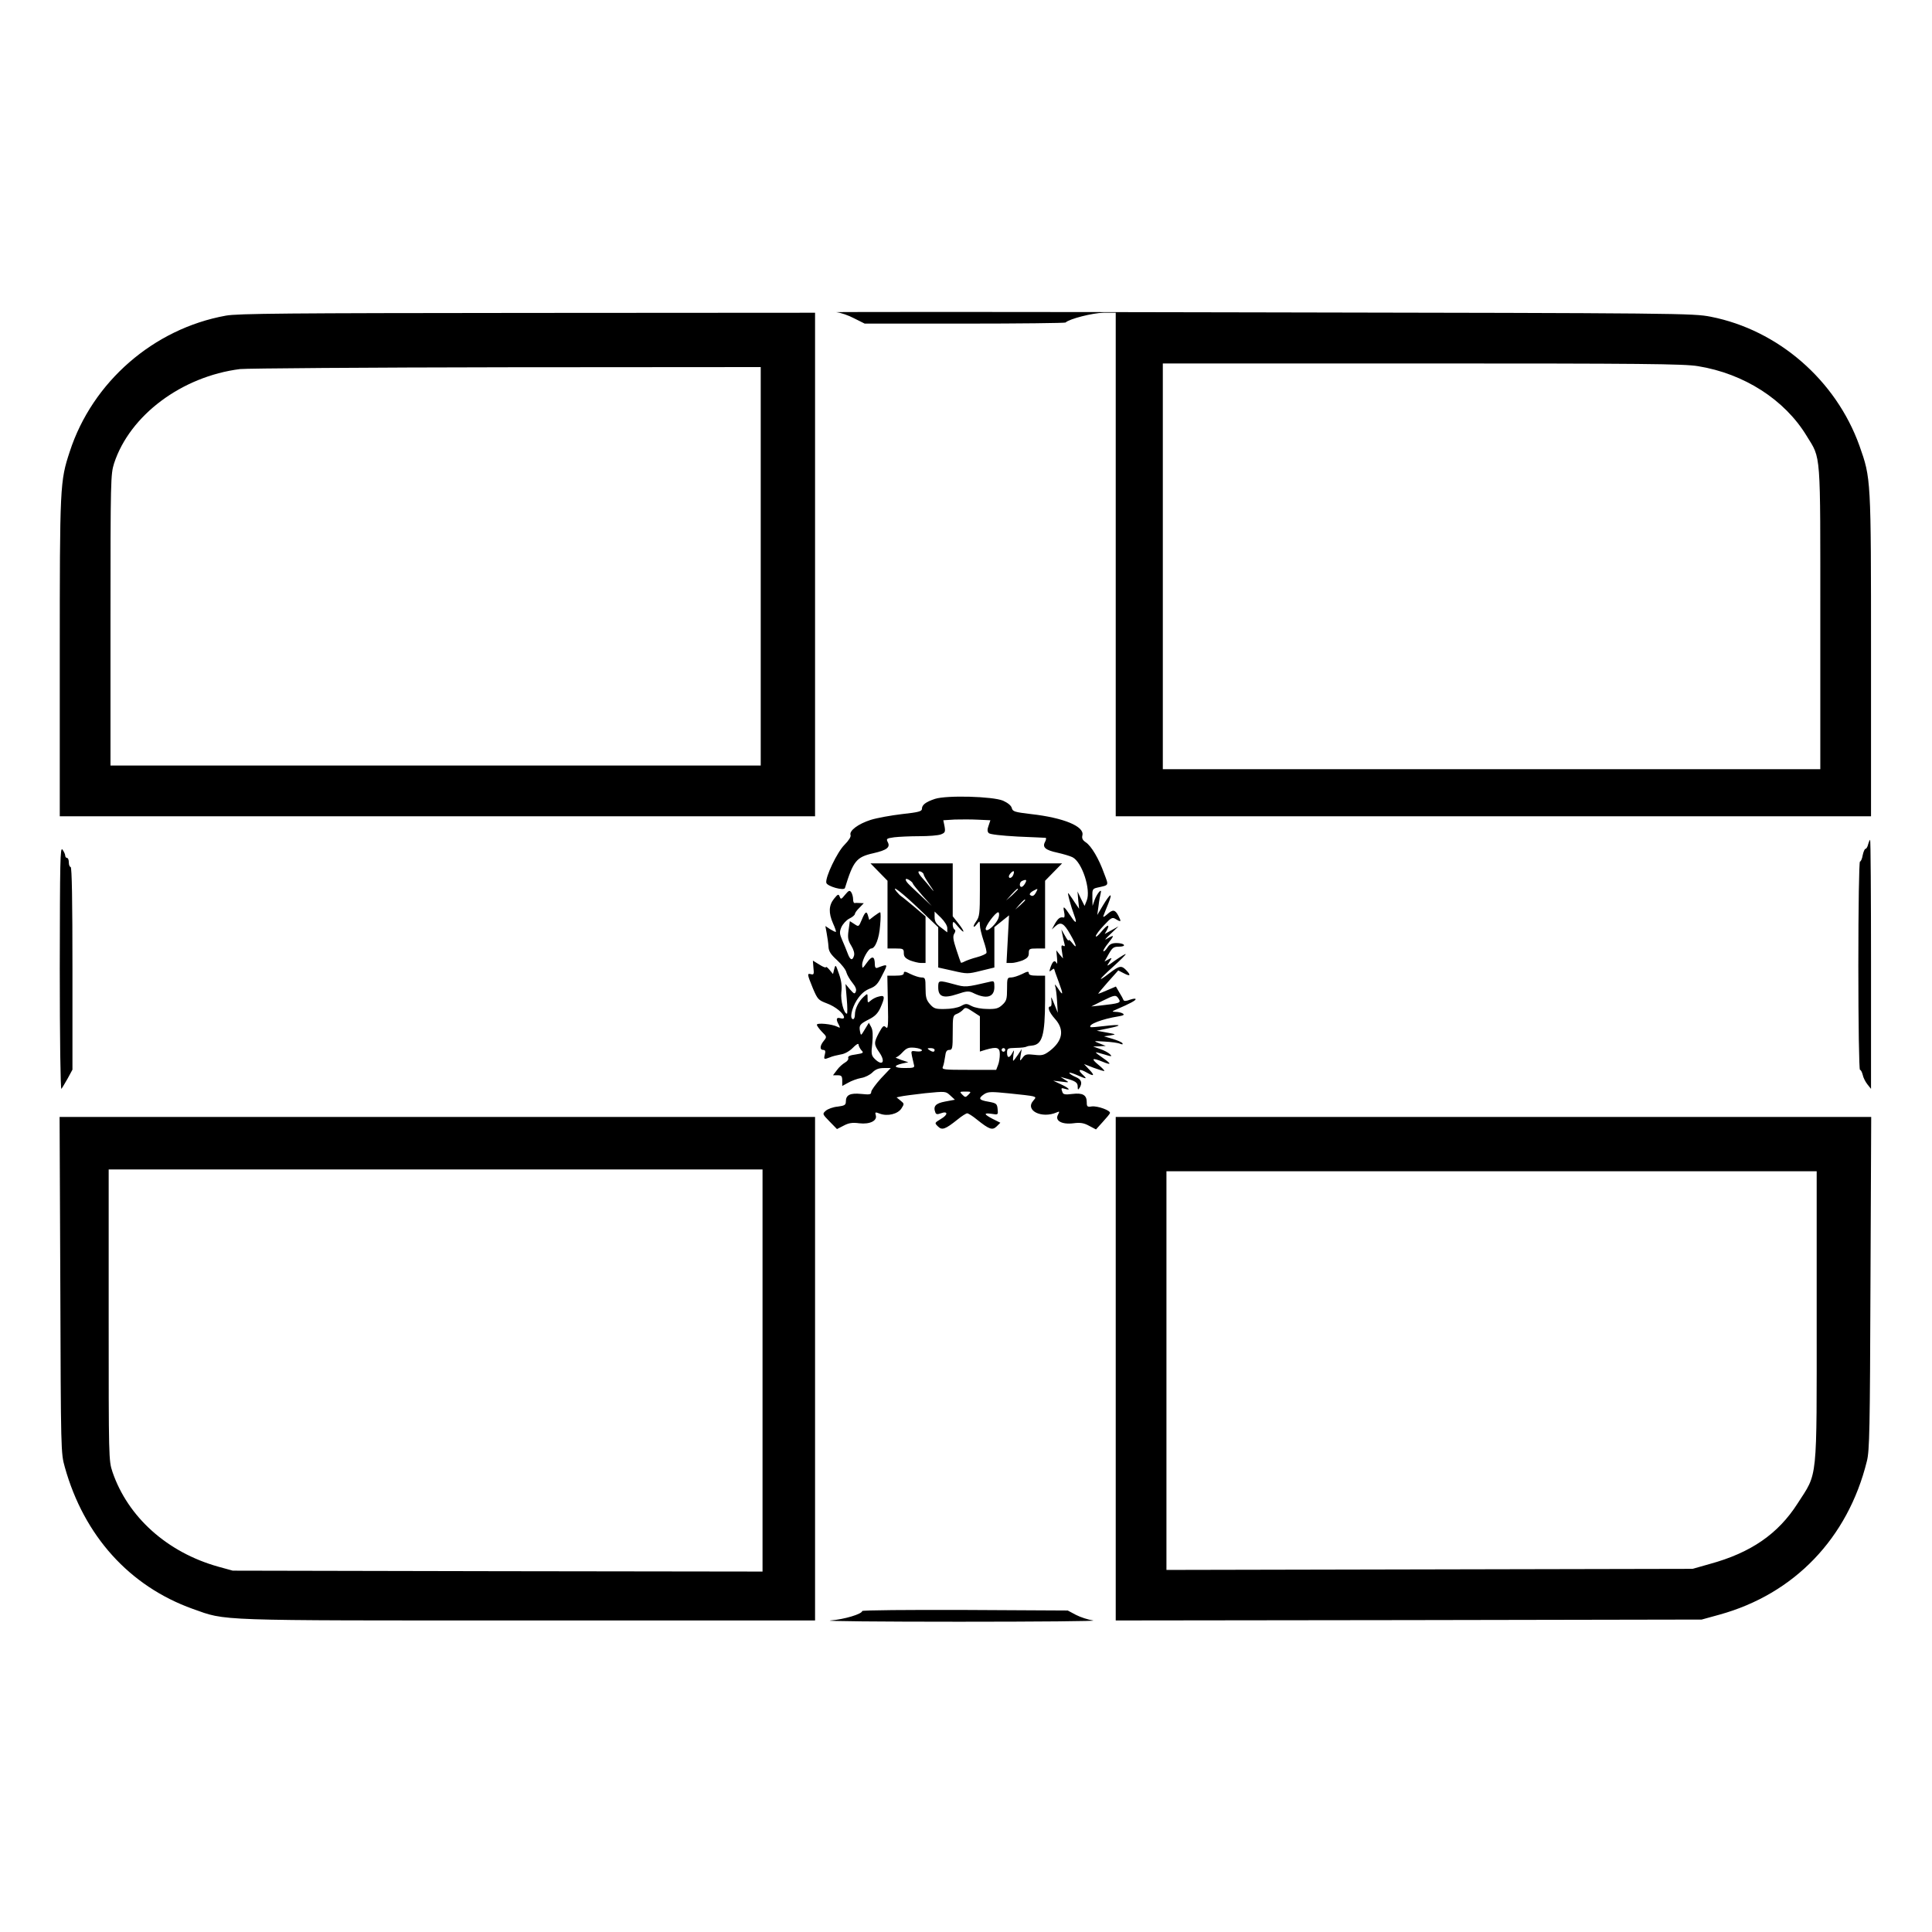 <?xml version="1.0" standalone="no"?>
<!DOCTYPE svg PUBLIC "-//W3C//DTD SVG 20010904//EN"
 "http://www.w3.org/TR/2001/REC-SVG-20010904/DTD/svg10.dtd">
<svg version="1.0" xmlns="http://www.w3.org/2000/svg"
 width="2048pt" height="2048pt" viewBox="0 0 2048 2048"
 preserveAspectRatio="xMidYMid meet">
<g transform="translate(0,2048) scale(0.192,-0.192)"
fill="#000000" stroke="none">
<path d="M4617 8943 c23 -2 67 -17 99 -34 l58 -29 551 0 c303 0 554 3 558 6
20 20 149 53 210 54 l67 0 0 -1390 0 -1390 2085 0 2085 0 0 889 c0 983 0 975
-64 1157 -130 362 -449 639 -821 712 -97 19 -163 20 -2485 24 -1312 3 -2366 3
-2343 1z m4758 -298 c254 -41 478 -185 599 -384 81 -132 76 -71 76 -1008 l0
-833 -1815 0 -1815 0 0 1120 0 1120 1433 0 c1208 0 1446 -2 1522 -15z M1247
8924 c-399 -72 -737 -366 -862 -751 -54 -164 -55 -186 -55 -1135 l0 -878 2085
0 2085 0 0 1390 0 1390 -1587 -1 c-1324 -1 -1601 -3 -1666 -15z m2953 -1384
l0 -1100 -1795 0 -1795 0 0 803 c0 782 1 805 20 866 87 265 373 479 695 520
39 4 701 9 1473 10 l1402 1 0 -1100z M5162 6256 c-51 -17 -72 -33 -72 -55 0
-14 -19 -19 -110 -29 -60 -7 -138 -21 -173 -32 -69 -22 -120 -60 -111 -84 3
-9 -10 -30 -34 -54 -40 -40 -106 -178 -100 -209 4 -20 98 -46 103 -29 46 149
63 171 157 192 75 17 95 33 79 62 -9 18 -6 20 36 26 25 3 88 6 139 6 51 0 104
4 119 10 23 9 25 14 20 44 l-7 34 64 4 c34 1 93 1 130 -1 l66 -3 -10 -30 c-8
-21 -7 -33 1 -41 7 -7 69 -14 159 -19 81 -3 151 -7 155 -7 4 -1 3 -10 -3 -22
-17 -30 2 -46 68 -60 31 -7 69 -18 83 -25 53 -26 103 -180 79 -239 l-12 -30
-20 40 -19 40 4 -48 5 -48 -26 38 c-13 21 -29 42 -33 48 -9 9 13 -71 32 -122
17 -45 9 -48 -17 -8 -40 60 -47 65 -39 27 4 -18 3 -32 -2 -31 -20 4 -30 -3
-48 -33 l-18 -33 21 19 c29 25 46 16 81 -46 35 -60 40 -86 11 -48 -11 14 -20
21 -20 15 -1 -5 -10 6 -20 25 l-20 35 6 -30 c3 -16 8 -38 11 -49 4 -13 1 -16
-7 -11 -10 6 -12 -1 -7 -31 l6 -39 -19 22 -18 23 4 -43 c2 -23 1 -36 -2 -29
-10 20 -21 14 -33 -19 -9 -27 -9 -30 4 -19 8 7 15 10 15 7 0 -2 11 -34 25 -71
27 -73 26 -83 -6 -33 -12 17 -18 23 -14 12 4 -11 9 -49 11 -85 l4 -65 -20 50
c-16 40 -19 44 -15 18 2 -18 0 -33 -5 -33 -20 0 -9 -31 25 -69 53 -59 43 -121
-30 -177 -31 -23 -42 -26 -84 -21 -43 5 -51 3 -65 -16 -16 -21 -16 -21 -11 13
l6 35 -21 -32 c-12 -18 -24 -33 -26 -33 -2 0 -1 15 1 33 5 29 5 30 -6 10 -16
-30 -29 -29 -29 2 0 23 4 25 43 26 40 1 56 3 67 8 3 2 15 4 28 5 57 6 71 57
72 249 l0 137 -45 0 c-32 0 -45 4 -45 14 0 11 -8 10 -37 -5 -21 -10 -48 -19
-60 -19 -22 0 -23 -4 -23 -63 0 -55 -3 -67 -26 -88 -21 -20 -36 -24 -82 -23
-32 0 -70 7 -87 16 -28 15 -33 15 -60 0 -17 -9 -55 -16 -88 -16 -52 -1 -61 2
-83 27 -20 23 -24 39 -24 88 0 55 -2 59 -23 59 -12 0 -39 9 -60 19 -29 15 -37
16 -37 5 0 -10 -13 -14 -46 -14 l-45 0 3 -150 c3 -128 1 -147 -11 -135 -12 12
-17 8 -38 -30 -29 -55 -29 -64 2 -109 36 -52 17 -78 -26 -35 -18 18 -20 28
-13 86 4 45 3 72 -6 89 l-13 24 -22 -36 c-22 -37 -22 -37 -27 -11 -6 33 -1 40
50 66 32 16 49 33 63 64 26 59 25 71 -8 62 -16 -3 -36 -14 -45 -22 -17 -15
-18 -14 -18 12 0 28 0 28 -21 9 -28 -25 -49 -67 -49 -99 0 -14 -4 -25 -10 -25
-20 0 -9 58 20 104 22 34 42 52 71 64 34 13 46 26 70 75 33 64 33 63 -28 40
-8 -3 -13 4 -13 18 0 48 -15 51 -43 12 -25 -35 -27 -36 -27 -13 0 28 34 90 50
90 22 0 44 55 49 126 4 41 4 74 0 74 -3 0 -18 -10 -33 -21 l-27 -21 -6 21 c-8
30 -16 26 -35 -20 -17 -40 -17 -40 -41 -24 l-25 16 -7 -50 c-6 -42 -3 -57 15
-86 13 -21 19 -42 15 -55 -9 -29 -21 -25 -35 13 -6 17 -20 50 -30 73 -15 35
-16 44 -5 71 8 18 27 39 44 48 17 8 31 20 31 26 0 5 11 21 25 34 l24 25 -22 1
c-12 1 -25 1 -29 0 -5 0 -8 9 -8 21 0 13 -5 30 -10 38 -9 13 -14 11 -34 -13
-21 -26 -24 -27 -30 -11 -6 16 -10 15 -31 -11 -30 -37 -31 -79 -6 -136 11 -24
18 -45 16 -47 -2 -2 -16 5 -31 14 l-27 18 7 -39 c4 -22 9 -55 10 -74 1 -26 12
-43 47 -75 25 -23 49 -53 52 -68 4 -14 19 -40 33 -57 17 -21 24 -37 19 -49 -6
-15 -10 -13 -32 12 l-25 30 7 -82 c4 -45 4 -82 1 -82 -17 0 -36 73 -31 118 4
33 1 63 -13 102 -18 52 -19 53 -26 27 l-7 -28 -19 23 c-11 13 -19 19 -20 15 0
-5 -16 1 -36 14 l-36 22 3 -40 c4 -34 2 -39 -13 -35 -23 6 -22 1 10 -78 26
-61 30 -65 77 -83 47 -17 95 -56 95 -78 0 -6 -9 -7 -20 -4 -23 7 -26 -6 -9
-36 9 -18 8 -19 -8 -11 -29 15 -113 23 -113 11 0 -6 13 -23 28 -39 27 -27 28
-28 10 -50 -22 -27 -23 -50 -3 -50 11 0 14 -7 9 -25 -7 -28 -5 -29 28 -16 13
6 39 12 60 16 22 3 48 18 67 37 17 18 31 26 31 18 0 -7 7 -21 15 -31 15 -15
13 -17 -30 -24 -32 -4 -45 -10 -42 -19 3 -8 -5 -19 -18 -26 -12 -7 -33 -25
-44 -41 l-22 -29 26 0 c21 0 25 -5 25 -30 l0 -29 33 18 c17 10 49 22 71 26 21
3 49 17 63 31 17 17 35 24 63 24 l38 0 -54 -57 c-29 -32 -54 -66 -54 -75 0
-14 -8 -16 -55 -11 -61 6 -85 -5 -85 -42 0 -19 -7 -23 -45 -28 -25 -2 -55 -13
-66 -23 -19 -17 -19 -18 21 -59 l41 -42 37 19 c28 15 48 18 86 13 58 -7 101
14 91 45 -5 17 -3 18 23 8 42 -16 99 -2 119 29 16 25 16 26 -5 43 l-22 18 23
5 c12 3 73 11 135 18 113 11 113 11 138 -12 l26 -24 -54 -10 c-53 -10 -67 -26
-54 -60 4 -11 11 -12 30 -5 41 15 41 -8 1 -31 -36 -22 -36 -22 -17 -41 23 -23
40 -17 109 38 23 19 47 34 53 34 6 0 30 -15 53 -34 70 -56 86 -61 110 -38 l20
20 -42 21 c-50 26 -52 35 -5 28 35 -6 35 -5 32 26 -3 30 -7 33 -50 41 -54 9
-59 18 -24 42 22 14 39 14 138 4 62 -6 121 -13 131 -16 17 -5 17 -7 2 -24 -48
-54 46 -101 129 -65 16 7 17 6 7 -13 -18 -33 22 -55 85 -47 38 5 58 2 87 -14
l38 -20 37 41 c20 22 39 44 40 49 6 14 -68 41 -100 37 -25 -4 -28 -1 -28 23 0
40 -22 53 -79 46 -39 -5 -51 -3 -55 9 -9 24 -8 26 14 19 36 -11 21 5 -22 25
l-43 20 45 -5 c44 -6 45 -5 20 10 l-25 16 25 -7 c57 -15 70 -24 70 -46 0 -19
2 -20 10 -8 17 27 11 47 -20 60 -17 7 -33 17 -36 22 -3 5 11 2 33 -7 64 -28
69 -28 40 -1 -30 28 -17 34 23 11 40 -23 46 -17 14 16 l-29 31 54 -21 c30 -11
56 -19 58 -17 2 2 -13 18 -34 35 -41 34 -33 39 24 16 50 -21 51 -13 3 20 -22
15 -40 29 -40 31 0 2 21 -3 47 -11 41 -13 45 -12 31 1 -8 9 -33 22 -54 29
l-39 14 35 1 35 2 -35 14 c-35 14 -35 14 30 10 36 -2 74 -7 84 -12 12 -5 17
-4 13 3 -4 6 -28 16 -54 24 l-48 14 35 5 c34 6 34 6 -20 16 l-55 10 63 13 c85
17 73 24 -19 13 -41 -5 -76 -8 -78 -6 -16 14 64 45 153 59 29 5 36 9 25 16 -8
5 -25 9 -39 9 -23 1 -23 2 7 15 72 31 103 48 103 55 0 5 -14 3 -32 -3 -20 -8
-32 -8 -35 -2 -2 6 -12 25 -23 42 l-19 33 -47 -20 c-25 -11 -48 -20 -50 -20
-3 0 21 29 52 64 l58 65 29 -15 c36 -19 43 -14 17 14 -28 30 -39 28 -93 -13
-71 -55 -65 -41 17 33 41 37 73 69 71 71 -2 2 -28 -14 -57 -34 -49 -36 -51
-36 -34 -11 17 27 17 27 -4 16 l-22 -12 23 41 c20 35 27 41 56 41 20 0 32 4
28 10 -3 6 -22 10 -40 10 -26 0 -39 -6 -51 -25 -9 -14 -19 -23 -22 -20 -3 3 9
23 27 45 35 44 34 48 -7 24 -17 -11 -10 -1 18 25 l45 43 -38 -21 -38 -21 12
21 c19 36 3 32 -30 -8 -17 -21 -31 -32 -31 -25 0 7 20 34 45 60 39 42 46 46
64 35 31 -19 33 -16 16 17 -19 36 -31 37 -63 8 -16 -14 -23 -17 -20 -8 3 8 15
39 27 68 26 65 12 59 -30 -11 l-31 -52 7 50 c3 28 9 59 12 70 9 33 -20 0 -34
-38 l-11 -32 -1 47 c-1 44 1 48 27 54 67 15 64 9 38 78 -29 82 -71 152 -101
172 -18 12 -23 22 -19 39 12 49 -104 97 -283 117 -92 11 -102 14 -107 34 -4
14 -22 28 -48 40 -57 24 -311 31 -376 10z m1015 -1105 c13 -21 5 -24 -102 -36
l-50 -5 60 30 c71 35 76 36 92 11z m-767 -192 l0 -98 32 10 c63 18 78 13 78
-25 0 -19 -4 -46 -10 -60 l-10 -26 -151 0 c-140 0 -151 1 -143 18 4 9 9 34 12
55 3 28 9 37 23 37 17 0 19 8 19 95 0 90 1 96 23 104 13 5 28 16 35 24 11 13
18 12 52 -11 l40 -26 0 -97z m-320 -91 c0 -6 -14 -8 -30 -6 -30 4 -31 4 -25
-26 4 -17 9 -39 11 -48 5 -16 -2 -18 -51 -18 -60 0 -66 13 -13 25 l33 7 -40
13 c-22 8 -35 14 -28 14 6 1 23 13 37 29 22 23 33 27 66 24 22 -2 40 -9 40
-14z m70 2 c0 -13 -11 -13 -30 0 -12 8 -11 10 8 10 12 0 22 -4 22 -10z m390 0
c0 -5 -4 -10 -10 -10 -5 0 -10 5 -10 10 0 6 5 10 10 10 6 0 10 -4 10 -10z
m-203 -247 c-16 -16 -18 -16 -34 0 -16 16 -15 17 17 17 32 0 33 -1 17 -17z
M10314 6005 c-3 -14 -10 -25 -15 -25 -4 0 -11 -16 -15 -35 -3 -19 -10 -35 -15
-35 -5 0 -9 -246 -9 -575 0 -322 4 -575 9 -575 5 0 11 -12 15 -27 3 -16 15
-39 26 -53 l20 -25 0 688 c0 378 -2 687 -5 687 -2 0 -7 -11 -11 -25z M330
5320 c0 -386 4 -670 9 -665 5 6 20 32 35 58 l26 48 0 559 c0 367 -3 560 -10
560 -5 0 -10 11 -10 25 0 14 -4 25 -10 25 -5 0 -10 6 -10 13 0 7 -7 22 -15 33
-13 17 -14 -60 -15 -656z M4853 5852 l47 -48 0 -187 0 -187 45 0 c42 0 45 -2
45 -26 0 -19 8 -28 35 -40 19 -7 46 -14 60 -14 l25 0 0 128 0 129 -61 52 c-34
28 -66 55 -73 59 -6 4 -18 16 -26 26 -35 45 32 -7 129 -100 l101 -97 0 -111 0
-111 81 -18 c78 -18 83 -18 155 0 l74 18 0 112 0 111 41 33 40 32 -7 -132 -7
-131 27 0 c15 0 42 7 61 14 27 12 35 21 35 40 0 24 3 26 45 26 l45 0 0 187 0
187 47 48 47 48 -227 0 -227 0 0 -146 c0 -131 -2 -149 -21 -175 -22 -31 -15
-41 7 -11 12 15 13 15 14 -9 0 -14 9 -52 20 -85 11 -32 19 -63 16 -69 -2 -5
-25 -16 -52 -23 -27 -7 -57 -18 -67 -23 -11 -6 -20 -9 -22 -7 -1 2 -13 34 -25
72 -18 54 -20 73 -12 87 8 12 8 20 2 24 -6 3 -10 16 -10 28 1 20 4 18 30 -13
39 -46 39 -29 0 20 l-30 38 0 146 0 146 -227 0 -227 0 47 -48z m247 -14 c0 -6
16 -33 36 -62 21 -30 24 -37 7 -17 -15 19 -38 46 -50 59 -26 29 -30 44 -8 36
8 -4 15 -11 15 -16z m494 -2 c-6 -16 -24 -23 -24 -8 0 10 22 33 27 28 2 -2 1
-11 -3 -20z m-554 -48 c0 -3 24 -33 52 -65 l52 -58 -64 60 c-36 33 -68 64 -72
70 -14 19 -8 25 12 13 11 -7 20 -16 20 -20z m620 2 c-6 -11 -15 -20 -20 -20
-14 0 -12 27 3 33 23 10 28 7 17 -13z m-40 -33 c0 -2 -15 -16 -32 -33 l-33
-29 29 33 c28 30 36 37 36 29z m100 -17 c-11 -21 -22 -25 -34 -13 -3 4 4 13
16 20 30 16 30 16 18 -7z m-60 -43 c0 -2 -12 -14 -27 -28 l-28 -24 24 28 c23
25 31 32 31 24z m-430 -154 l0 -24 -35 27 c-27 20 -35 34 -35 57 l0 31 35 -34
c20 -20 35 -44 35 -57z m284 60 c-8 -34 -67 -89 -72 -67 -4 16 54 94 69 94 5
0 7 -12 3 -27z M5180 5215 c0 -52 29 -62 105 -37 50 17 63 18 85 8 75 -38 120
-26 120 31 0 32 -2 35 -22 30 -138 -32 -136 -32 -202 -14 -85 23 -86 22 -86
-18z M333 3573 c3 -922 3 -929 25 -1007 106 -379 357 -657 706 -782 189 -67
102 -64 1852 -64 l1584 0 0 1390 0 1390 -2085 0 -2086 0 4 -927z m3877 -473
l0 -1110 -1462 2 -1463 3 -80 22 c-282 79 -499 274 -584 523 -21 63 -21 72
-21 867 l0 803 1805 0 1805 0 0 -1110z M6160 3110 l0 -1390 1618 2 1617 3 98
27 c413 114 709 422 814 847 15 58 17 175 20 984 l4 917 -2086 0 -2085 0 0
-1390z m3870 288 c0 -927 7 -857 -106 -1033 -107 -167 -257 -271 -484 -333
l-95 -27 -1452 -3 -1453 -3 0 1101 0 1100 1795 0 1795 0 0 -802z M4760 1772
c0 -16 -98 -46 -175 -52 -44 -4 276 -7 710 -7 435 0 768 3 740 7 -27 4 -70 18
-95 31 l-45 24 -567 3 c-313 1 -568 -1 -568 -6z"/>
</g>
</svg>

